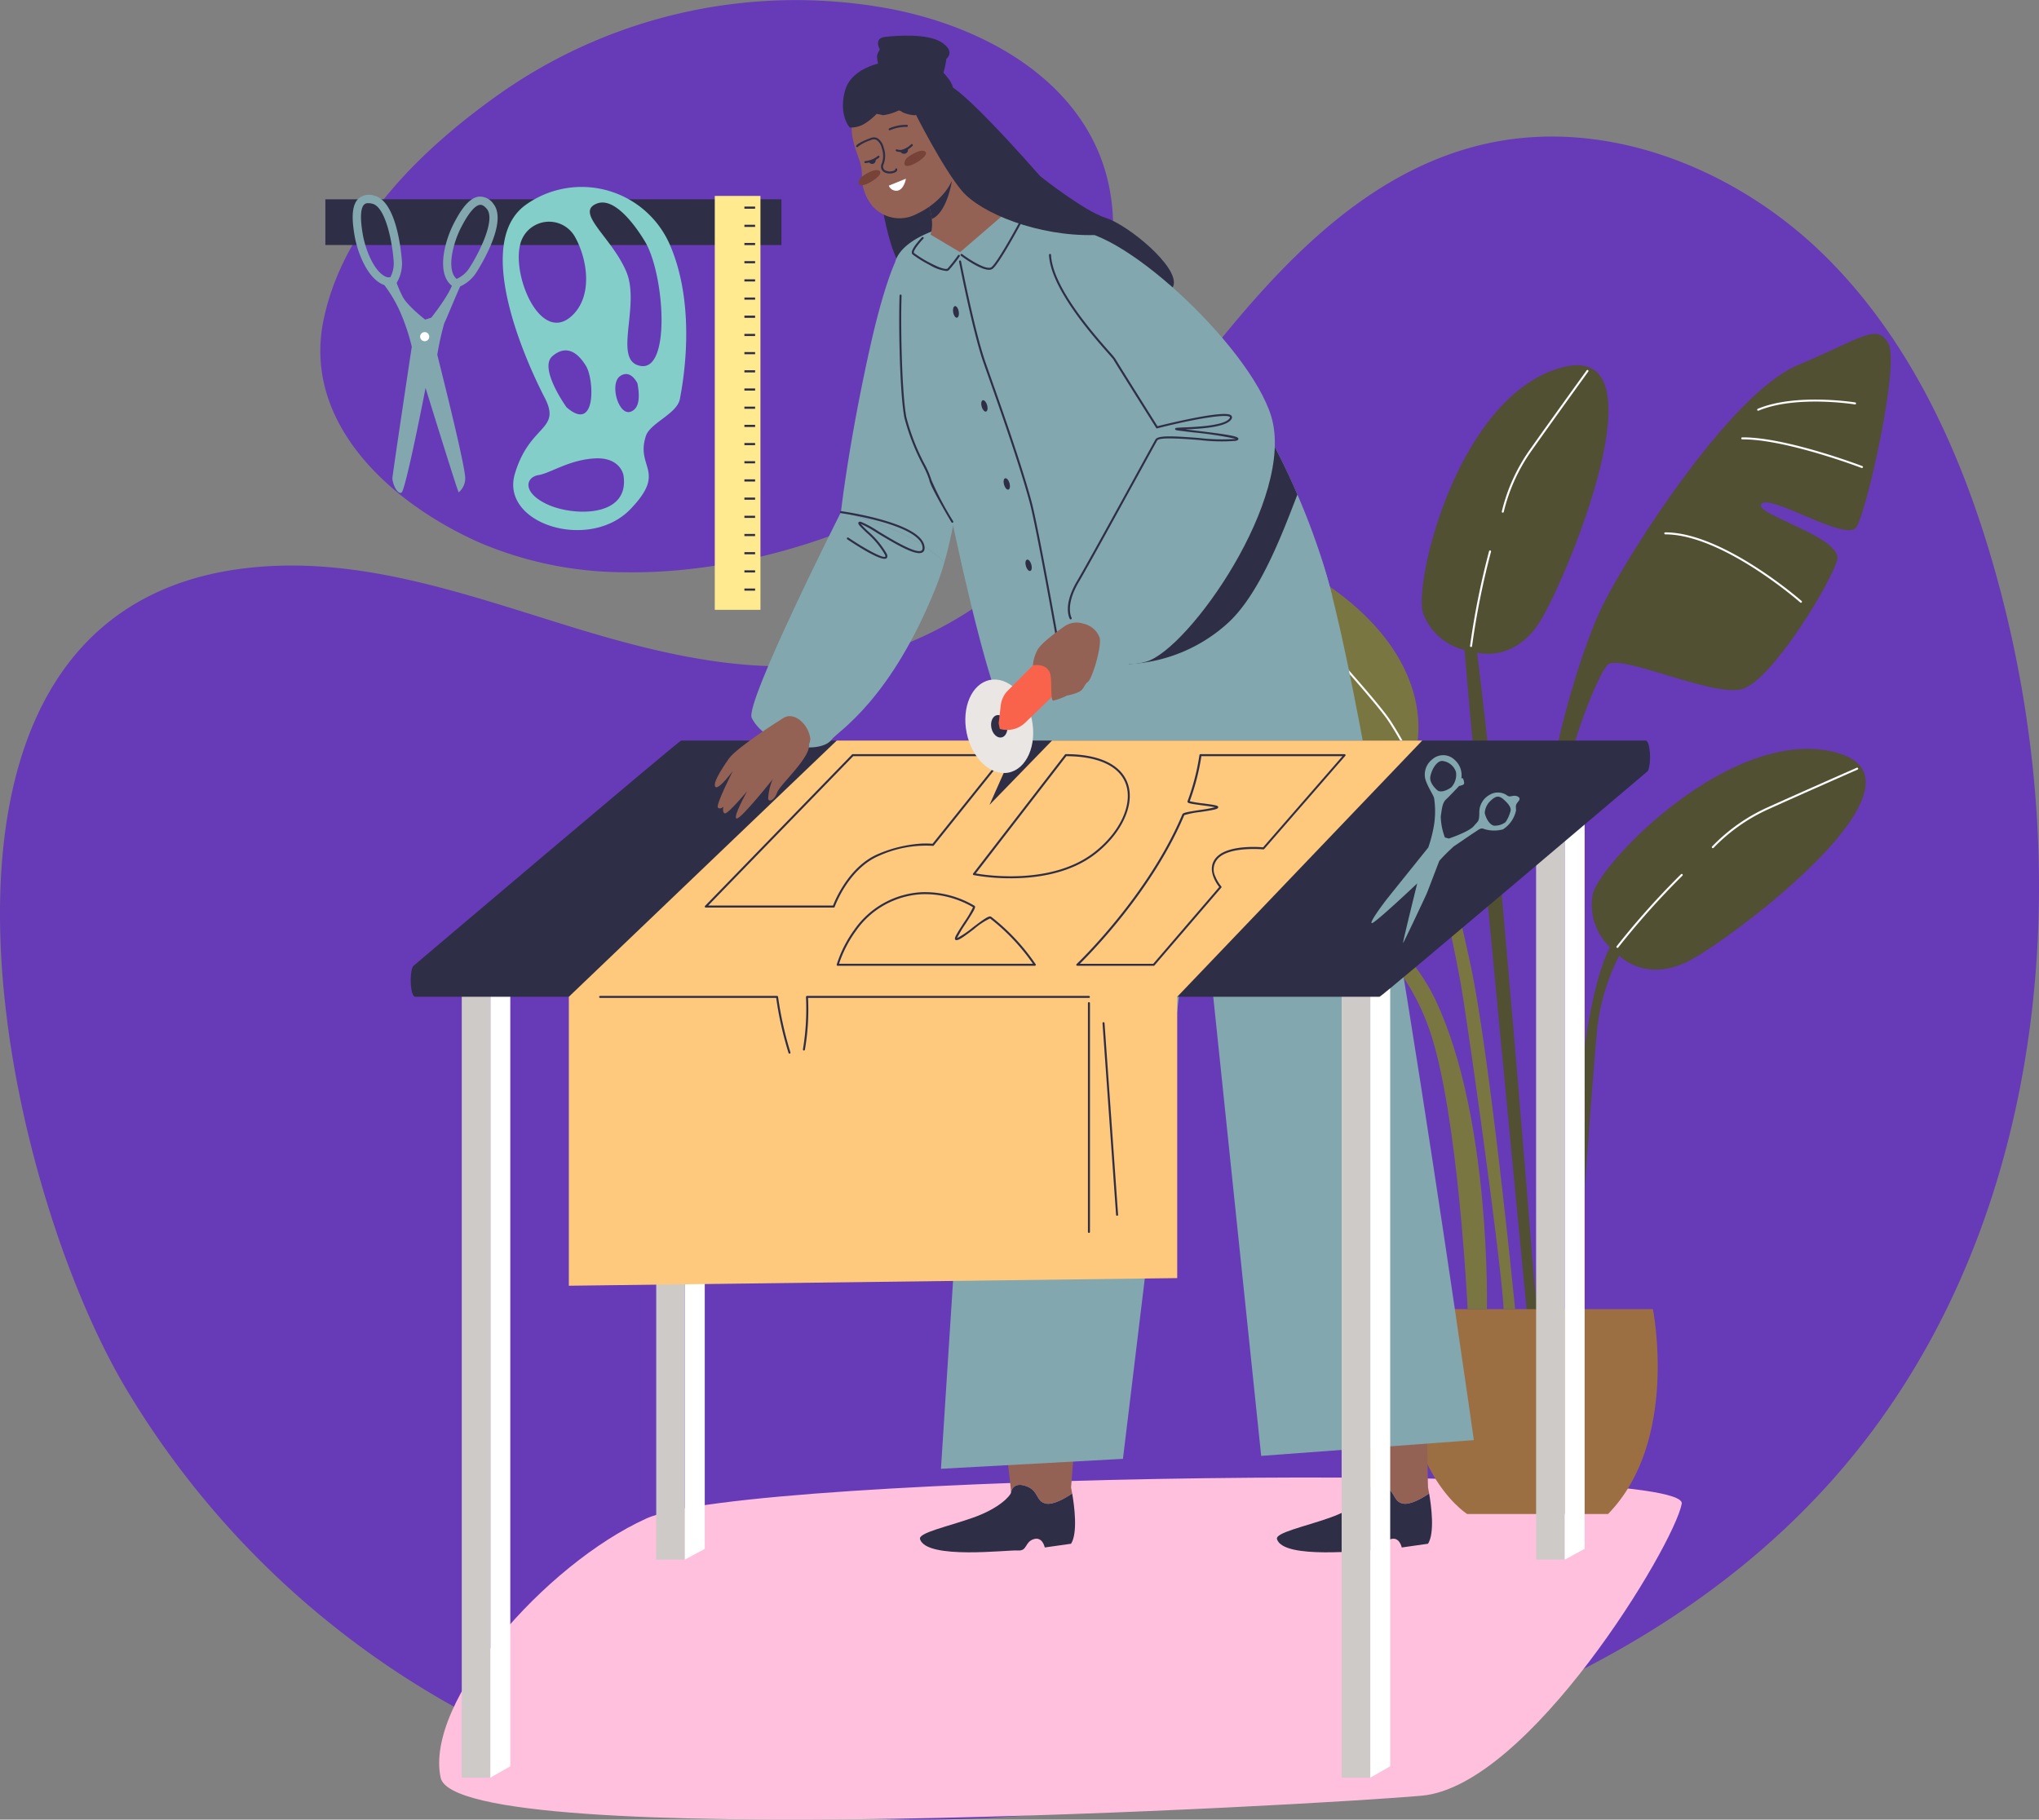 <svg xmlns="http://www.w3.org/2000/svg" xmlns:xlink="http://www.w3.org/1999/xlink" width="273.913" height="244.502" viewBox="0 0 273.913 244.502">
  <rect x="0" y="0" width="273.913" height="244.502" fill="#808080" stroke="none"/>
  <defs>
    <clipPath id="clip-path">
      <rect id="Rectángulo_362354" data-name="Rectángulo 362354" width="210.292" height="239.711" fill="none"/>
    </clipPath>
  </defs>
  <g id="Grupo_1055531" data-name="Grupo 1055531" transform="translate(6359 10397.383)">
    <g id="BACKGROUND" transform="translate(-6359 -10397.383)">
      <g id="Grupo_32241" data-name="Grupo 32241">
        <path id="Trazado_61861" data-name="Trazado 61861" d="M106.628,111.957c13.538-.468,26.628,4.276,39.578,8.25s26.81,7.24,39.917,3.822c17.623-4.595,29.918-20.045,40.959-34.529s23.53-29.846,41.236-34.109c16.534-3.981,34.372,3.155,46.407,15.172s18.979,28.26,23.313,44.705C348.772,156,343.59,202.963,315.7,234.53c-22.315,25.256-56,37.662-89.274,43.024-24,3.868-48.956,4.514-72.3-2.291a118.116,118.116,0,0,1-68.238-53.352C68.458,191.973,52.291,113.834,106.628,111.957Z" transform="translate(-69.318 -35.933)" fill="#673ab7"/>
        <path id="Trazado_61862" data-name="Trazado 61862" d="M189.587,97.263c16.3.3,33.845-5.7,46.035-14.205,6.758-4.717,12.8-10.726,16.405-18.136s4.561-16.333,1.417-23.951c-4.536-10.99-16.471-17.209-28.151-19.431a69.167,69.167,0,0,0-51.848,11.077c-10.468,7.3-21.441,17.689-24.158,30.688-2.928,14.006,9.133,24.751,21,30A49.974,49.974,0,0,0,189.587,97.263Z" transform="translate(-105.809 -20.373)" fill="#673ab7"/>
      </g>
    </g>
    <g id="Grupo_1055162" data-name="Grupo 1055162" transform="translate(-6315.292 -10392.594)">
      <g id="Grupo_1055162-2" data-name="Grupo 1055162" transform="translate(0 0.001)" clip-path="url(#clip-path)">
        <path id="Trazado_781968" data-name="Trazado 781968" d="M144.832,1488.643c-13.587,6.179-29.762,24.608-27.605,34.8s117.395,3.725,131.808,2.431,33.862-33.591,34.921-39.224-125.536-4.19-139.123,1.989" transform="translate(-101.744 -1289.381)" fill="#ffc0dd"/>
        <rect id="Rectángulo_362348" data-name="Rectángulo 362348" width="61.266" height="6.137" transform="translate(0 21.991)" fill="#2e2e47"/>
        <path id="Trazado_781969" data-name="Trazado 781969" d="M1133.272,377.272a7.914,7.914,0,0,1-5.561-4.881c-1.394-4.042,4.656-29.381,18.663-33.09s.471,28.753-3.041,34.245-8.39,4.069-8.39,4.069,1.1,8.736,1.743,15.5c3.4,35.957,6.421,75.4,6.421,75.4h-1.253s-7.922-81.917-8.583-91.243" transform="translate(-980.226 -294.722)" fill="#515032"/>
        <path id="Trazado_781970" data-name="Trazado 781970" d="M1177.285,542.431h-.017a.135.135,0,0,1-.117-.151,106.271,106.271,0,0,1,2.556-12.732.135.135,0,0,1,.26.072,105.916,105.916,0,0,0-2.548,12.695.135.135,0,0,1-.134.118" transform="translate(-1023.375 -460.285)" fill="#fff"/>
        <path id="Trazado_781971" data-name="Trazado 781971" d="M1209.921,363l-.026,0a.135.135,0,0,1-.107-.158,24.118,24.118,0,0,1,3.8-8.357c2.969-4.2,7.553-10.546,7.6-10.61a.135.135,0,0,1,.219.158c-.046.064-4.629,6.407-7.6,10.607a23.8,23.8,0,0,0-3.757,8.252.135.135,0,0,1-.133.11" transform="translate(-1051.748 -298.901)" fill="#fff"/>
        <path id="Trazado_781972" data-name="Trazado 781972" d="M1111.33,1309.857h32.754s3.57,17.7-6.023,27.533h-18.929s-10.586-6.6-7.8-27.533" transform="translate(-965.748 -1138.747)" fill="#9c6f43"/>
        <path id="Trazado_781973" data-name="Trazado 781973" d="M946.233,636.094s-3.4-34.362-6.038-46.5c-4.135-19.018-7.376-28.269-7.376-28.269s3.1-9.32-7.408-19.045-22.4-9.455-20.673-1.751,10.336,17.7,17.228,20.28,9.3,1.723,9.3,1.723a221.691,221.691,0,0,1,7.548,29.2c.841,4.321,5.693,38.964,5.866,44.363Z" transform="translate(-786.404 -464.983)" fill="#7a7642"/>
        <path id="Trazado_781974" data-name="Trazado 781974" d="M1243.848,437.761s1.657-41.874.8-54.967,4.824-32.69,8.441-39.861,17.055-28.188,26.014-31.978,10.681-5.685,12.232-2.929-2.929,22.649-4.307,24.676-11.543-4.52-12.748-3.141,11.026,4.479,10.164,7.58-8.786,16.177-12.748,17.305-16.539-4.871-18.089-3.249-6.374,14.025-6.374,20.572-1.378,65.992-1.378,65.992Z" transform="translate(-1081.361 -266.651)" fill="#515032"/>
        <path id="Trazado_781975" data-name="Trazado 781975" d="M1395.252,520.367a.134.134,0,0,1-.089-.034c-.1-.092-10.465-9.155-18.135-9.155a.135.135,0,1,1,0-.27c7.771,0,18.209,9.13,18.313,9.222a.135.135,0,0,1-.089.236" transform="translate(-1197.026 -444.167)" fill="#fff"/>
        <path id="Trazado_781976" data-name="Trazado 781976" d="M1472.238,417.317a.134.134,0,0,1-.048-.009c-.1-.039-10.092-3.841-15.913-3.841h-.118a.135.135,0,0,1,0-.27h.119c5.871,0,15.909,3.82,16.011,3.859a.135.135,0,0,1-.048.261" transform="translate(-1265.819 -359.22)" fill="#fff"/>
        <path id="Trazado_781977" data-name="Trazado 781977" d="M1472.556,375.835a.135.135,0,0,1-.052-.26c5.1-2.131,13.014-.867,13.093-.854a.135.135,0,0,1-.044.266c-.078-.013-7.912-1.265-12.945.837a.136.136,0,0,1-.052.01" transform="translate(-1280.075 -325.436)" fill="#fff"/>
        <path id="Trazado_781978" data-name="Trazado 781978" d="M940.75,558.875a.133.133,0,0,1-.074-.022,40.034,40.034,0,0,1-7.926-7.389.135.135,0,1,1,.225-.15,40.223,40.223,0,0,0,7.849,7.313.135.135,0,0,1-.074.248" transform="translate(-810.883 -479.242)" fill="#fff"/>
        <path id="Trazado_781979" data-name="Trazado 781979" d="M1041.778,644.772a.135.135,0,0,1-.122-.077,44.588,44.588,0,0,0-2.9-5.112c-1.582-2.339-8.042-9.484-8.107-9.556a.135.135,0,0,1,.2-.181c.065.072,6.537,7.232,8.13,9.586a44.916,44.916,0,0,1,2.918,5.148.135.135,0,0,1-.122.193" transform="translate(-895.984 -547.528)" fill="#fff"/>
        <path id="Trazado_781980" data-name="Trazado 781980" d="M1278.881,808.907s-.172-37.211,5.492-48.637a7.914,7.914,0,0,1-2.324-7.025c.845-4.191,18.892-22.978,32.849-19.084s-14.153,25.033-19.963,27.99-9.295-.739-9.295-.739a28.24,28.24,0,0,0-3.063,10.873c-.634,6.766-2.324,30.637-2.429,32.96a32.728,32.728,0,0,0,0,3.661Z" transform="translate(-1111.817 -637.797)" fill="#515032"/>
        <path id="Trazado_781981" data-name="Trazado 781981" d="M1327.814,872.2a.135.135,0,0,1-.107-.218,106.226,106.226,0,0,1,8.651-9.685.135.135,0,1,1,.188.194,105.966,105.966,0,0,0-8.625,9.657.135.135,0,0,1-.107.052" transform="translate(-1154.241 -749.621)" fill="#fff"/>
        <path id="Trazado_781982" data-name="Trazado 781982" d="M1425.922,763.743a.135.135,0,0,1-.1-.224,24.12,24.12,0,0,1,7.51-5.281c4.688-2.12,11.854-5.269,11.926-5.3a.135.135,0,0,1,.109.247c-.072.032-7.236,3.181-11.923,5.3a23.833,23.833,0,0,0-7.418,5.213.135.135,0,0,1-.1.046" transform="translate(-1239.532 -654.568)" fill="#fff"/>
        <path id="Trazado_781983" data-name="Trazado 781983" d="M852.607,876.188s.566-25.566-6.836-41.392S812.437,809.41,804.2,811.25s3.149,9.157,4.492,9.7,6.549-4.664,6.91-3.589-3.523,2.511-1.878,5.025,6.846,5.793,9.014,4.333,5.259-5.231,7.6-4.513,10.738,5.387,14.576,16.519,5.106,37.467,5.106,37.467Z" transform="translate(-696.568 -705.078)" fill="#7a7642"/>
        <path id="Trazado_781984" data-name="Trazado 781984" d="M922.768,860.6a.135.135,0,0,1-.126-.184c.831-2.118,6.162-6,6.389-6.165a.135.135,0,0,1,.159.219c-.055.04-5.493,4-6.3,6.045a.135.135,0,0,1-.126.086" transform="translate(-802.107 -742.638)" fill="#fff"/>
        <path id="Trazado_781985" data-name="Trazado 781985" d="M688.236,139.465s5.914,4.7,8.838,5.611,9.825,6.54,9.058,9.08-11.79-.719-16.151-3.81-8.819-9.657-8.795-9.849,2.718-3.19,7.05-1.032" transform="translate(-592.2 -120.57)" fill="#2e2e47"/>
        <path id="Trazado_781986" data-name="Trazado 781986" d="M568.8,138.763s1.3,12.461,4.673,12.941,9.792-1.869,8.163-6.47-12.012-10.928-12.836-6.47" transform="translate(-494.498 -119.316)" fill="#2e2e47"/>
        <path id="Trazado_781987" data-name="Trazado 781987" d="M537.434,234.035s-1.5,3.136-3.338,11.4c-2.9,13.036-3.885,22.047-3.885,22.047s8.975,1.881,13.893,6.755a57.128,57.128,0,0,0,2.11-13.177c.294-9.942-4.653-19.543-8.779-27.025" transform="translate(-460.948 -203.462)" fill="#82a7af"/>
        <path id="Trazado_781988" data-name="Trazado 781988" d="M705.092,1498.665s0,0,0,.006v-.006" transform="translate(-612.983 -1302.89)" fill="#cc8b70"/>
        <path id="Trazado_781989" data-name="Trazado 781989" d="M699.235,1418.613c-1.412-.3-.907-1.765-2.723-2.37-1.753-.584-1.954.806-1.966.9.045-.245-.775-7.636-1.585-11.96,3.591.218,7.264-.388,10.4-.275-.287,6.275-.75,11.535-.75,11.535s.067.311.153.812c-.87.586-2.526,1.572-3.531,1.356" transform="translate(-602.438 -1221.371)" fill="#946255"/>
        <path id="Trazado_781990" data-name="Trazado 781990" d="M611.446,1497.964c-.273-.859,3.643-1.667,7.077-2.877,3.635-1.282,5.041-2.955,5.144-3.37,0,0,0,0,0-.006.012-.1.213-1.486,1.966-.9,1.815.6,1.311,2.067,2.723,2.37,1.005.215,2.661-.771,3.531-1.356.282,1.633.773,5.285-.153,6.751l-3.53.5s-.3-1.513-1.512-1.109-.807,1.613-2.118,1.513-12.242,1.269-13.129-1.518" transform="translate(-531.559 -1295.937)" fill="#2e2e47"/>
        <path id="Trazado_781991" data-name="Trazado 781991" d="M1072.177,1498.665a.037.037,0,0,1,0,.006v-.006" transform="translate(-932.115 -1302.89)" fill="#cc8b70"/>
        <path id="Trazado_781992" data-name="Trazado 781992" d="M1059.445,1406.383c-1.412-.3-.908-1.765-2.723-2.37-1.753-.584-1.954.806-1.966.9.045-.245-1.808-8.5-2.618-12.823,3.591.218,7.618-1.371,10.756-1.258-.287,6.275-.071,13.381-.071,13.381s.067.311.153.812c-.87.586-2.526,1.572-3.531,1.356" transform="translate(-914.694 -1209.14)" fill="#946255"/>
        <path id="Trazado_781993" data-name="Trazado 781993" d="M978.53,1497.964c-.273-.859,3.644-1.667,7.077-2.877,3.635-1.282,5.041-2.955,5.144-3.37,0,0,0,0,0-.006.012-.1.213-1.486,1.966-.9,1.815.6,1.311,2.067,2.723,2.37,1.005.215,2.661-.771,3.531-1.356.282,1.633.773,5.285-.153,6.751l-3.529.5s-.3-1.513-1.513-1.109-.807,1.613-2.118,1.513-12.242,1.269-13.129-1.518" transform="translate(-850.69 -1295.937)" fill="#2e2e47"/>
        <path id="Trazado_781994" data-name="Trazado 781994" d="M682.777,516.456c5.281,3.352,21.855,120.982,21.855,120.982l-28.568,2.118L667.489,557.4l-9.994,82.554-24.449,1.336,7.206-111.909s38.312-15.6,42.525-12.929" transform="translate(-550.349 -448.722)" fill="#82a7af"/>
        <path id="Trazado_781995" data-name="Trazado 781995" d="M597.833,185.079a31.837,31.837,0,0,1,16.484,6.645c20.979,17.294,26.957,44.5,26.957,44.5l-44.8,14.036c-2.573-6.425-6.294-24.327-6.294-24.327a64.04,64.04,0,0,1-7.75-19.267c-.817-3.717-.064-11.46.006-14.57.06-2.643,3.617-5.907,15.4-7.012" transform="translate(-506.016 -160.902)" fill="#82a7af"/>
        <path id="Trazado_781996" data-name="Trazado 781996" d="M618.576,143.555c.671-1.965-.476-4.63-.479-4.649-.7-3.681,3.393-4.53,3.393-4.53a18.143,18.143,0,0,0,2.972,4.336,12.615,12.615,0,0,0,3.679,2.385l-5.593,4.82Z" transform="translate(-537.283 -116.822)" fill="#946255"/>
        <path id="Trazado_781997" data-name="Trazado 781997" d="M621.578,149.485s-1.825,1.14-3.409,2.109c.013.145.031.292.06.447a10.094,10.094,0,0,1,.652,2.559c2.083-.912,2.7-5.115,2.7-5.115" transform="translate(-537.416 -129.957)" fill="#2e2e47"/>
        <path id="Trazado_781998" data-name="Trazado 781998" d="M555.269,57.1a2.005,2.005,0,0,0,1.162-1.118,2.45,2.45,0,0,0-1.061-2.523,2.363,2.363,0,0,0-1.511.061c-.162.025-.9-2.865-2.462-4.109A5.644,5.644,0,0,0,545,48.69a6.817,6.817,0,0,0-3.608,4.84c-.373,1.494.562,3.82.951,4.951a6.392,6.392,0,0,1,.33,2.244,6.276,6.276,0,0,0,1.456,3.952,4.86,4.86,0,0,0,5.906,1.011c2.536-1.153,6.1-4.167,5.23-8.591" transform="translate(-470.597 -41.733)" fill="#946255"/>
        <path id="Trazado_781999" data-name="Trazado 781999" d="M550.246,109.469a1.368,1.368,0,0,1-.871-.268.891.891,0,0,1-.194-1.077,2.96,2.96,0,0,0,0-2.052l-.006-.02a1.786,1.786,0,0,0-.689-1.085.883.883,0,0,0-.783.023,5.429,5.429,0,0,0-1.72.882.135.135,0,0,1-.237-.129c.209-.384,1.583-.9,1.856-1a1.133,1.133,0,0,1,1.008-.013,2,2,0,0,1,.827,1.259,3.229,3.229,0,0,1,0,2.228.652.652,0,0,0,.113.779,1.413,1.413,0,0,0,1.333.068c.071-.04.113-.086.108-.116a.135.135,0,1,1,.266-.044c.015.088,0,.256-.241.395a1.643,1.643,0,0,1-.769.172" transform="translate(-474.436 -90.95)" fill="#2e2e47"/>
        <path id="Trazado_782000" data-name="Trazado 782000" d="M579.383,92.466a.135.135,0,0,1-.055-.258,5.637,5.637,0,0,1,2.375-.472.135.135,0,0,1-.015.27,5.462,5.462,0,0,0-2.25.449.134.134,0,0,1-.055.012" transform="translate(-503.579 -79.749)" fill="#2e2e47"/>
        <path id="Trazado_782001" data-name="Trazado 782001" d="M579.4,148.051a1.083,1.083,0,0,0,1.211.664c.857-.2,1.093-1.6,1.093-1.6Z" transform="translate(-503.711 -127.894)" fill="#fff"/>
        <path id="Trazado_782002" data-name="Trazado 782002" d="M587.113,112.575a1.344,1.344,0,0,1-.5-.094.135.135,0,0,1,.1-.251c.887.351,1.871-.662,1.881-.672a.135.135,0,0,1,.2.187,2.722,2.722,0,0,1-1.677.831" transform="translate(-509.908 -96.948)" fill="#2e2e47"/>
        <path id="Trazado_782003" data-name="Trazado 782003" d="M665.8,287.614a.135.135,0,0,1-.133-.113c-.786-4.675-3.641-20.562-4.52-23.8-1.362-5.022-3.842-12.054-5.482-16.707-.266-.753-.506-1.434-.712-2.024-1.437-4.113-3.258-13.466-3.276-13.56a.135.135,0,1,1,.265-.051c.018.094,1.835,9.428,3.266,13.522.206.589.446,1.271.711,2.023,1.642,4.657,4.124,11.694,5.488,16.726.882,3.251,3.739,19.153,4.526,23.831a.135.135,0,0,1-.111.156l-.023,0" transform="translate(-566.545 -201.037)" fill="#2e2e47"/>
        <path id="Trazado_782004" data-name="Trazado 782004" d="M554.4,124.5a.135.135,0,0,1,0-.27,3.206,3.206,0,0,0,1.685-.689.135.135,0,0,1,.167.213,3.416,3.416,0,0,1-1.844.746h0" transform="translate(-481.856 -107.376)" fill="#2e2e47"/>
        <path id="Trazado_782005" data-name="Trazado 782005" d="M595.875,119.239s1.586-1.188,2.315-.817-1.037,1.687-2.077,1.942-.648-.848-.239-1.125" transform="translate(-517.664 -102.889)" fill="#774237"/>
        <path id="Trazado_782006" data-name="Trazado 782006" d="M548.9,139.145s1.586-1.188,2.315-.817-1.037,1.687-2.077,1.942-.648-.848-.239-1.125" transform="translate(-476.826 -120.195)" fill="#774237"/>
        <path id="Trazado_782007" data-name="Trazado 782007" d="M592.074,115.082s.2.609-.3.809a.571.571,0,0,1-.725-.339Z" transform="translate(-513.842 -100.049)" fill="#2e2e47"/>
        <path id="Trazado_782008" data-name="Trazado 782008" d="M559.4,126.477s.092.522-.3.682-.688-.279-.688-.279Z" transform="translate(-485.463 -109.955)" fill="#2e2e47"/>
        <path id="Trazado_782009" data-name="Trazado 782009" d="M720.724,539.6c.12.42.054.807-.148.864s-.463-.235-.583-.655-.054-.807.148-.864.463.235.583.655" transform="translate(-625.886 -468.537)" fill="#2e2e47"/>
        <path id="Trazado_782010" data-name="Trazado 782010" d="M698.273,455.892c.12.42.054.807-.148.864s-.463-.235-.583-.655-.054-.807.148-.865.463.235.583.655" transform="translate(-606.368 -395.762)" fill="#2e2e47"/>
        <path id="Trazado_782011" data-name="Trazado 782011" d="M675.266,375.634c.12.42.054.807-.148.864s-.463-.235-.583-.655-.054-.807.148-.865.463.235.583.655" transform="translate(-586.367 -325.988)" fill="#2e2e47"/>
        <path id="Trazado_782012" data-name="Trazado 782012" d="M646.189,278.891c.076.43-.029.808-.236.845s-.436-.282-.513-.712.03-.808.236-.845.436.282.513.712" transform="translate(-561.103 -241.837)" fill="#2e2e47"/>
        <rect id="Rectángulo_362349" data-name="Rectángulo 362349" width="3.846" height="106.455" transform="translate(44.447 98.316)" fill="#cecac8"/>
        <path id="Trazado_782013" data-name="Trazado 782013" d="M372.357,857.627l-2.674,1.446V752.618h2.674Z" transform="translate(-321.39 -654.301)" fill="#fff"/>
        <rect id="Rectángulo_362350" data-name="Rectángulo 362350" width="3.846" height="108.754" transform="translate(18.323 125.312)" fill="#cecac8"/>
        <path id="Trazado_782014" data-name="Trazado 782014" d="M172.375,1066.5l-2.674,1.525V959.269h2.674Z" transform="translate(-147.532 -833.958)" fill="#fff"/>
        <rect id="Rectángulo_362351" data-name="Rectángulo 362351" width="3.846" height="106.455" transform="translate(162.646 98.316)" fill="#cecac8"/>
        <path id="Trazado_782015" data-name="Trazado 782015" d="M1277.178,857.627l-2.674,1.446V752.618h2.674Z" transform="translate(-1108.011 -654.301)" fill="#fff"/>
        <rect id="Rectángulo_362352" data-name="Rectángulo 362352" width="3.846" height="108.754" transform="translate(136.522 125.312)" fill="#cecac8"/>
        <path id="Trazado_782016" data-name="Trazado 782016" d="M1077.2,1066.5l-2.674,1.525V959.269h2.674Z" transform="translate(-934.153 -833.958)" fill="#fff"/>
        <path id="Trazado_782017" data-name="Trazado 782017" d="M217.925,759.5H88.373c-.613,0-.831-2.972-.3-4.092,0,0,35.761-30.336,36.039-30.336H253.665c.613,0,.831,2.972.3,4.092,0,0-35.761,30.336-36.039,30.336" transform="translate(-76.307 -630.356)" fill="#2e2e47"/>
        <path id="Trazado_782018" data-name="Trazado 782018" d="M365.01,725.073,332.1,759.5v37.8l-81.727,1.026V759.5l35.991-34.429h24.364l-3.847,8.649,8.4-8.649Z" transform="translate(-217.664 -630.355)" fill="#ffc97d"/>
        <path id="Trazado_782019" data-name="Trazado 782019" d="M407.52,759.654H390.337a.135.135,0,0,1-.1-.229l19.748-20.346a.135.135,0,0,1,.1-.041h20.432a.135.135,0,0,1,.105.22l-9.66,12.054a.136.136,0,0,1-.123.049,15.264,15.264,0,0,0-7.281,1.358c-4.084,1.75-5.892,6.794-5.91,6.845a.135.135,0,0,1-.128.09m-16.864-.27h16.77c.268-.7,2.137-5.248,6.025-6.914a17.527,17.527,0,0,1,5.288-1.368,11.194,11.194,0,0,1,2.059-.019l9.438-11.776H410.142Z" transform="translate(-339.229 -642.496)" fill="#2e2e47"/>
        <path id="Trazado_782020" data-name="Trazado 782020" d="M670.985,755.717a27.41,27.41,0,0,1-4.958-.426.135.135,0,0,1-.079-.215l12.339-15.986a.135.135,0,0,1,.107-.053c4.508,0,7.472,1.42,8.344,4,.961,2.84-.868,6.736-4.448,9.474-3.414,2.61-7.907,3.208-11.3,3.208m-4.688-.651c1.472.259,10.171,1.554,15.829-2.772,3.49-2.668,5.281-6.44,4.356-9.172-.828-2.447-3.676-3.8-8.022-3.814Z" transform="translate(-578.929 -642.495)" fill="#2e2e47"/>
        <path id="Trazado_782021" data-name="Trazado 782021" d="M782.612,767.476H772.353a.135.135,0,0,1-.093-.233c.1-.09,9.587-9.141,14.212-20.128.086-.2.582-.306,2.366-.574a20.342,20.342,0,0,0,2.02-.363c-.345-.083-1.084-.18-1.655-.254-1.508-.2-1.93-.272-2.024-.427a.163.163,0,0,1-.015-.141,30.787,30.787,0,0,0,1.6-6.2.135.135,0,0,1,.134-.116h19.363a.135.135,0,0,1,.1.224l-10.9,12.524a.135.135,0,0,1-.115.046c-.044,0-4.444-.423-6.046,1.179a2.136,2.136,0,0,0-.4,2.462,4.926,4.926,0,0,0,.795,1.328.135.135,0,0,1,0,.177l-8.976,10.451a.135.135,0,0,1-.1.047m-9.926-.27h9.864l8.862-10.318c-.363-.457-1.848-2.525-.3-4.069,1.6-1.6,5.594-1.316,6.194-1.263l10.66-12.248h-18.95a31.119,31.119,0,0,1-1.563,6.055,15.124,15.124,0,0,0,1.789.292c1.5.2,1.923.271,2.015.426a.162.162,0,0,1,.012.142c-.082.21-.582.313-2.387.584a11.725,11.725,0,0,0-2.163.427c-4.236,10.051-12.516,18.481-14.03,19.972m18.351-20.967h0Z" transform="translate(-671.341 -642.495)" fill="#2e2e47"/>
        <path id="Trazado_782022" data-name="Trazado 782022" d="M843.3,388.039c-3.165,5.546-17.068,33.749-17.068,33.749a21.244,21.244,0,0,0,13.379-5.575c4.392-4.055,7.506-12.671,9.274-17.2a95.834,95.834,0,0,0-5.586-10.977" transform="translate(-718.303 -337.349)" fill="#2e2e47"/>
        <path id="Trazado_782023" data-name="Trazado 782023" d="M667.012,667.668c.7,3.434-.685,6.62-3.1,7.116s-4.951-1.885-5.655-5.319.685-6.62,3.1-7.116,4.951,1.885,5.655,5.319" transform="translate(-572.104 -575.768)" fill="#eae6e4"/>
        <path id="Trazado_782024" data-name="Trazado 782024" d="M686.733,700.083c.17.828-.165,1.6-.748,1.715s-1.194-.454-1.363-1.282.165-1.6.748-1.715,1.193.454,1.363,1.282" transform="translate(-595.149 -607.5)" fill="#2e2e47"/>
        <path id="Trazado_782025" data-name="Trazado 782025" d="M692.383,628.386l.279-2.4a3.493,3.493,0,0,1,.777-1.822l6.588-6.627c1.173-1.419,2.837-1.428,3.207.375l.123.6a4.069,4.069,0,0,1-1.159,3.744l-6.246,6.034a3.491,3.491,0,0,1-3.416.837Z" transform="translate(-601.935 -535.979)" fill="#fa634b"/>
        <path id="Trazado_782026" data-name="Trazado 782026" d="M552.444,890.837h-26.48a.135.135,0,0,1-.13-.171,16.074,16.074,0,0,1,2.37-4.685,11.771,11.771,0,0,1,9.038-5.032,13.05,13.05,0,0,1,7.087,1.816.177.177,0,0,1,.085.114c.056.228-.314.831-1.236,2.257a16.679,16.679,0,0,0-1.185,1.987,12.386,12.386,0,0,0,2.126-1.441c1.545-1.174,2.2-1.632,2.469-1.428a27.991,27.991,0,0,1,5.97,6.375.135.135,0,0,1-.114.208m-26.3-.27h26.046a27.89,27.89,0,0,0-5.759-6.092,9.494,9.494,0,0,0-2.15,1.422c-1.548,1.176-2.207,1.637-2.49,1.456a.179.179,0,0,1-.077-.115c-.05-.23.319-.831,1.236-2.249a14.97,14.97,0,0,0,1.194-2.017,12.762,12.762,0,0,0-6.889-1.753,11.509,11.509,0,0,0-8.834,4.922,16.09,16.09,0,0,0-2.275,4.425" transform="translate(-457.139 -765.856)" fill="#2e2e47"/>
        <path id="Trazado_782027" data-name="Trazado 782027" d="M1094.748,745.545c-.5.1-.525.125-.933-.161a2.143,2.143,0,0,0-2.182.01,2.657,2.657,0,0,0-1.4,2.285c-.005,1.338-.095,1.162-.747,1.931s-3.349,1.669-3.349,1.669l-.529-.148a8.664,8.664,0,0,1-.556-2.809c.14-.853.172-1.8.7-2.291s1.779-1.829,1.779-1.829a1.414,1.414,0,0,0,.585-.193c.211-.156-.063-.788-.1-.825s-.195,0-.195,0a2.723,2.723,0,0,0-.871-2.451,2.206,2.206,0,0,0-3.045-.091,2.587,2.587,0,0,0-.938,2.593c.275,1.048,1.14,2.235,1.195,2.638a11.753,11.753,0,0,1-.017,3.6,18.259,18.259,0,0,1-.769,3.011s-5.463,6.792-5.751,7.174-2.228,2.948-1.823,2.987,6.089-5.338,6.089-5.338-1.983,8-1.9,7.994,2.924-6.071,3.129-6.526,1.715-4.474,1.751-4.515a24.224,24.224,0,0,1,1.966-1.957c.363-.218,2.277-1.561,2.765-1.865s.816-.65,1.231-.455a4.483,4.483,0,0,0,2.589.056,4,4,0,0,0,1.746-2.542c-.031-.686-.086-.735.336-1.243s-.246-.8-.747-.706m-8.284-1.159c-.434.326-1.3.759-1.829.442,0,0-1.163-.926-.99-1.872s.828-2.079,1.567-2.113a2.169,2.169,0,0,1,1.874,1.478,2.482,2.482,0,0,1-.621,2.066m7.926,3.286a4.756,4.756,0,0,1-.638,1.392,2.377,2.377,0,0,1-1.567.477c-.262-.035-.91-.437-1.231-1.682a2.415,2.415,0,0,1,.759-1.639c.771-.738,1.175-.725,1.78-.192s1.1,1.112.9,1.644" transform="translate(-935.215 -643.394)" fill="#82a7af"/>
        <path id="Trazado_782028" data-name="Trazado 782028" d="M438.105,517.741c2.036,4,9.224,4.988,10.739,2.895.756-1.045,7.956-5.222,14.091-20.685.368-.929.721-1.982,1.048-3.118-4.917-4.874-13.893-6.755-13.893-6.755s-12.981,25.708-11.985,27.663" transform="translate(-380.827 -426.058)" fill="#82a7af"/>
        <path id="Trazado_782029" data-name="Trazado 782029" d="M491.243,995.056a.135.135,0,0,1-.132-.167,32.847,32.847,0,0,0,.407-7.032.135.135,0,0,1,.135-.141h37.871a.135.135,0,0,1,0,.27H491.794a32.045,32.045,0,0,1-.42,6.966.135.135,0,0,1-.131.1" transform="translate(-426.953 -858.688)" fill="#2e2e47"/>
        <path id="Trazado_782030" data-name="Trazado 782030" d="M307.136,995.474a.135.135,0,0,1-.126-.087,46.291,46.291,0,0,1-1.658-7.4H281.7a.135.135,0,1,1,0-.27h23.766a.135.135,0,0,1,.134.116,47.63,47.63,0,0,0,1.66,7.458.135.135,0,0,1-.126.184" transform="translate(-244.786 -858.688)" fill="#2e2e47"/>
        <path id="Trazado_782031" data-name="Trazado 782031" d="M409.649,700.252s-6.194,3.877-7.3,5.455-2.238,3.426-1.781,3.8,2.325-2.159,2.325-2.159-2.355,4.63-2.009,4.931.74-.121.74-.121-.2.8.2.9,3-2.994,3-2.994-2.064,3.667-1.4,3.675,5.247-5.8,5.247-5.8,4.887-3.144,4.609-5.032-2.19-3.586-3.626-2.661" transform="translate(-348.15 -608.551)" fill="#946255"/>
        <path id="Trazado_782032" data-name="Trazado 782032" d="M460.52,724.09c1.7,1.342-3.526,5.836-3.943,7.016s-1.225,1.32-1.208.781a7.874,7.874,0,0,1,1.146-3.611c.947-1.554,3.135-4.872,4.005-4.186" transform="translate(-395.882 -629.42)" fill="#946255"/>
        <path id="Trazado_782033" data-name="Trazado 782033" d="M746.45,212.012l9.763,15.615s-13.283,22.406-12.061,24.922,4.481,7.46,10.161,5.807S774.4,236.332,771.087,225.4c-2.876-9.49-20.921-26.24-27.319-24.892-7.266,1.531.842,8.687,2.682,11.506" transform="translate(-644.023 -174.247)" fill="#82a7af"/>
        <path id="Trazado_782034" data-name="Trazado 782034" d="M734.428,603.858a2.892,2.892,0,0,0-2.587.38c-1.289.909-3.235,2.378-3.624,3.216a5.071,5.071,0,0,0-.573,2.007s1.693-.358,2.253.949c.373.87.031,3.749.467,3.788a8.024,8.024,0,0,0,1.835-.677,7.088,7.088,0,0,0,1.493-.436c.84-.342.778-1.01,1.338-1.407s1.835-4.6,1.586-5.9a2.97,2.97,0,0,0-2.188-1.917" transform="translate(-632.589 -524.845)" fill="#946255"/>
        <path id="Trazado_782035" data-name="Trazado 782035" d="M747.088,273.626a.134.134,0,0,1-.115-.065c-.042-.07-1-1.75.958-5.075,1.278-2.167,5.262-9.428,7.9-14.233,1.429-2.6,2.461-4.487,2.651-4.81.334-.568,2.438-.451,5.864-.191a25.581,25.581,0,0,0,4.811.127l.089-.021a49.8,49.8,0,0,0-5.719-.863c-.99-.117-1.773-.21-2.129-.271-.143-.025-.291-.05-.281-.191s.03-.156,1.073-.2c1.684-.064,5.627-.215,6.257-1.255.04-.066.05-.113.03-.139-.344-.465-4.539.185-9.759,1.511l-.1.024-.052-.083c-.222-.353-5.454-8.662-5.743-9.186-.041-.074-.333-.4-.7-.823-2.119-2.4-7.748-8.781-7.95-13.225a.135.135,0,0,1,.129-.141.14.14,0,0,1,.141.129c.2,4.349,5.781,10.677,7.883,13.059a9.791,9.791,0,0,1,.736.872c.27.49,5.123,8.2,5.683,9.09.461-.115,2.518-.623,4.615-1.041,4.87-.969,5.205-.516,5.332-.345a.369.369,0,0,1-.016.44c-.673,1.11-4.251,1.3-6.206,1.374l1.087.13c5.167.612,6.045.82,6.059,1.137.009.193-.26.25-.405.28a24.933,24.933,0,0,1-4.887-.122c-2.253-.171-5.338-.4-5.611.059-.188.32-1.273,2.3-2.648,4.8-2.637,4.807-6.622,12.07-7.9,14.241-1.871,3.171-.968,4.783-.959,4.8a.135.135,0,0,1-.116.2" transform="translate(-646.96 -195.189)" fill="#2e2e47"/>
        <path id="Trazado_782036" data-name="Trazado 782036" d="M541.975,33.878a4.462,4.462,0,0,1-1.7-.4c-.423-.323-.584-.216-.584-.216a6.842,6.842,0,0,1-2.031.611c-.4-.108-.872-.18-.872-.18a8.391,8.391,0,0,1-1.517,1.258,3.6,3.6,0,0,1-2.068.575c-.216-.143-1.546-2.013-.611-5.1s5.5-4.026,7.1-3.7,5.014.216,6.057,1.4,1.4,1.869,1.258,2.372-5.033,3.379-5.033,3.379" transform="translate(-462.734 -23.181)" fill="#2e2e47"/>
        <path id="Trazado_782037" data-name="Trazado 782037" d="M604.836,53.029s3.717,7.387,6.269,10.407,10.264,6.137,17.821,5.941c0,0-4.665-4.746-5.24-5.5s-11.875-13.831-14.536-14.729-5.463,2.1-4.314,3.882" transform="translate(-525.595 -42.584)" fill="#2e2e47"/>
        <path id="Trazado_782038" data-name="Trazado 782038" d="M567.656,4.345s-.533-1.384-.244-1.943l.289-.56s-.876-1.479.674-1.666,5.818-.5,7.675.758.579,2.189.579,2.189-.269,2.823-1.383,3.229-7.59-2.008-7.59-2.008" transform="translate(-493.214 -0.001)" fill="#2e2e47"/>
        <path id="Trazado_782039" data-name="Trazado 782039" d="M607.673,211.654a5.485,5.485,0,0,1-2.186-.79,15.353,15.353,0,0,1-2.321-1.433c-.229-.221-.081-.658.467-1.377a11.92,11.92,0,0,1,.79-.922.135.135,0,1,1,.195.187s-.415.433-.771.9c-.649.852-.5,1.011-.494,1.017a15.36,15.36,0,0,0,2.258,1.388c1.864.967,2.212.753,2.263.7a19.78,19.78,0,0,0,1.4-1.781.135.135,0,0,1,.221.155,19.635,19.635,0,0,1-1.427,1.813.474.474,0,0,1-.4.143" transform="translate(-524.282 -180.037)" fill="#2e2e47"/>
        <path id="Trazado_782040" data-name="Trazado 782040" d="M657.008,196.349c-1.22,0-3.477-1.671-3.768-1.89a.135.135,0,1,1,.163-.216c1.21.912,3.348,2.193,3.935,1.75.683-.517,2.829-4.32,3.869-6.259a.135.135,0,1,1,.238.128c-.124.231-3.044,5.665-3.944,6.346a.8.8,0,0,1-.493.141" transform="translate(-567.859 -164.887)" fill="#2e2e47"/>
        <path id="Trazado_782041" data-name="Trazado 782041" d="M535.17,495.454c-1.037,0-4.034-1.962-5.007-2.618a.135.135,0,0,1,.151-.224c2.439,1.644,4.659,2.793,4.947,2.559.019-.016.034-.089-.036-.262a11.559,11.559,0,0,0-2.519-3.01c-.894-.865-1.147-1.123-1.042-1.324.074-.142.27-.1.334-.09a13.406,13.406,0,0,1,2.326,1.27c1.913,1.156,5.114,3.09,5.82,2.586.135-.1.168-.309.1-.632-.256-1.193-2.22-2.331-5.679-3.291a46.788,46.788,0,0,0-5.271-1.1.135.135,0,0,1,.037-.267c.429.06,10.51,1.5,11.177,4.607.094.438.025.744-.206.908-.787.561-3.236-.834-6.117-2.575a16.162,16.162,0,0,0-2.215-1.231,11.907,11.907,0,0,0,.924.949,11.685,11.685,0,0,1,2.582,3.1c.108.269.092.462-.045.573a.41.41,0,0,1-.261.072" transform="translate(-460.049 -425.159)" fill="#2e2e47"/>
        <path id="Trazado_782042" data-name="Trazado 782042" d="M597.257,297.006a.135.135,0,0,1-.116-.066c-.3-.5-2.893-4.883-2.97-5.664a12.318,12.318,0,0,0-.873-2.017,29.393,29.393,0,0,1-2.48-6.373c-.591-3.092-.8-11.951-.65-16.414a.137.137,0,0,1,.14-.131.135.135,0,0,1,.13.14c-.148,4.451.058,13.279.646,16.354a29.212,29.212,0,0,0,2.458,6.306,11.106,11.106,0,0,1,.9,2.108,41.756,41.756,0,0,0,2.933,5.553.135.135,0,0,1-.116.2" transform="translate(-513.032 -231.549)" fill="#2e2e47"/>
        <path id="Trazado_782043" data-name="Trazado 782043" d="M204.92,163.409a12.93,12.93,0,0,0-19.187-5.666q-.114.078-.227.16c-7.258,5.217.21,21.423,2.525,25.891s-1.993,3.521-3.994,10.254,10.022,10.49,15.54,4.734c4.935-5.148.653-5.5,2.06-9.818.57-1.748,4.189-2.979,4.568-4.964,1.3-6.782,1.294-14.546-1.284-20.589m-20.186-.114q.025-.1.051-.2a3.991,3.991,0,0,1,7.343-.855c1.741,3.155,2.359,8.021-.451,10.593-4.138,3.787-7.995-5.19-6.943-9.538m4.35,14.938c1.891-1.613,3.442-.454,4.525,1.351s1.4,9.049-2.634,5.522c0,0-3.783-5.26-1.891-6.873m-.7,19.917c-3.436-1.613-2.875-3.647-1.192-3.927s4.068-2.034,7.544-2.244,3.887,2.244,3.887,2.244c.912,5.751-6.8,5.54-10.239,3.927M199.6,185.7c-1.634.6-2.875-3.752-1.437-4.769s2.349.982,2.349.982c.245,1.4.421,3.3-.912,3.787m1.4-6.136c-3.927-.561-.07-7.995-1.964-12.607s-7.013-8.011-4-9.214,6.662,5.411,6.662,5.411c2.455,4.629,3.226,16.971-.7,16.41" transform="translate(-158.58 -135.174)" fill="#84ceca"/>
        <rect id="Rectángulo_362353" data-name="Rectángulo 362353" width="6.135" height="55.616" transform="translate(52.314 21.535)" fill="#ffea8f"/>
        <path id="Trazado_782044" data-name="Trazado 782044" d="M432.353,227.357h-1.438v-.288h1.438Zm0-2.444h-1.438v-.288h1.438Zm0-2.444h-1.438v-.288h1.438Zm0-2.444h-1.438v-.288h1.438Zm0-2.444h-1.438v-.288h1.438Zm0-2.444h-1.438v-.288h1.438Zm0-2.444h-1.438V212.4h1.438Zm0-2.444h-1.438v-.288h1.438Zm0-2.444h-1.438v-.288h1.438Zm0-2.444h-1.438v-.288h1.438Zm0-2.444h-1.438v-.288h1.438Zm0-2.444h-1.438v-.288h1.438Zm0-2.444h-1.438v-.288h1.438Zm0-2.444h-1.438v-.288h1.438Zm0-2.444h-1.438v-.288h1.438Zm0-2.444h-1.438V190.4h1.438Zm0-2.444h-1.438v-.288h1.438Zm0-2.444h-1.438v-.288h1.438Zm0-2.444h-1.438v-.288h1.438Zm0-2.444h-1.438v-.288h1.438Zm0-2.444h-1.438v-.288h1.438Zm0-2.444h-1.438v-.288h1.438Z" transform="translate(-374.623 -152.782)" fill="#2e2e47"/>
        <path id="Trazado_782045" data-name="Trazado 782045" d="M64.465,247.751c-.208,1.55-2.975,4.983-2.975,4.983l-.815.25s-2.547-1.971-3.079-3.2a14.935,14.935,0,0,1-1-2.488l-2.226.04a18.233,18.233,0,0,1,2.992,4.714,28.315,28.315,0,0,1,1.517,4.575s-2.538,16.851-2.593,17.591.65,2.308,1.212,2.019,3.236-14.063,3.236-14.063,4.353,14.1,4.45,14.027a2.473,2.473,0,0,0,.854-2.232c-.379-3.123-3.739-16.188-3.727-16.273a37.582,37.582,0,0,1,.929-4.2c.291-.589,1.666-3.946,2.048-4.751a3.454,3.454,0,0,1,1.226-1.625Z" transform="translate(-47.271 -214.834)" fill="#82a7af"/>
        <path id="Trazado_782046" data-name="Trazado 782046" d="M33.427,176.034c-2.822.234-4.615-4.04-5.084-6.812-.3-1.79-.516-3.971.544-4.952a2.179,2.179,0,0,1,2.123-.378c3.265.818,3.709,8.891,3.713,8.973a5.042,5.042,0,0,1-.839,2.934l-.146.2-.249.026-.062.006M30.1,164.9a.691.691,0,0,0-.457.184c-.344.318-.658,1.261-.2,3.948.4,2.384,1.829,5.773,3.67,5.889a3.9,3.9,0,0,0,.5-2c-.115-2.293-1-7.478-2.87-7.947a1.974,1.974,0,0,0-.637-.07" transform="translate(-24.426 -142.389)" fill="#82a7af"/>
        <path id="Trazado_782047" data-name="Trazado 782047" d="M122.753,177.808l-.215-.128c-2.468-1.473-1.331-6.015-.034-8.532.831-1.614,1.97-3.487,3.407-3.636a2.194,2.194,0,0,1,1.925.971c2.121,2.613-2.366,9.338-2.412,9.406a5.043,5.043,0,0,1-2.432,1.844Zm3.3-11.189-.025,0c-.466.048-1.283.614-2.53,3.037-1.107,2.15-2,5.716-.6,6.913a3.893,3.893,0,0,0,1.6-1.305c1.283-1.9,3.687-6.582,2.471-8.08-.463-.571-.788-.578-.919-.567" transform="translate(-105.264 -143.883)" fill="#82a7af"/>
        <path id="Trazado_782048" data-name="Trazado 782048" d="M98.681,305.487a.613.613,0,1,1-.662-.561.613.613,0,0,1,.662.561" transform="translate(-84.726 -265.091)" fill="#fff"/>
        <path id="Trazado_782049" data-name="Trazado 782049" d="M784.3,1025.124a.135.135,0,0,1-.135-.135v-30.74a.135.135,0,1,1,.27,0v30.74a.135.135,0,0,1-.135.135" transform="translate(-681.723 -864.25)" fill="#2e2e47"/>
        <path id="Trazado_782050" data-name="Trazado 782050" d="M801.164,1040.787a.135.135,0,0,1-.135-.126l-1.821-25.74a.135.135,0,1,1,.269-.019l1.821,25.74a.135.135,0,0,1-.125.144h-.01" transform="translate(-694.806 -882.214)" fill="#2e2e47"/>
      </g>
    </g>
  </g>
</svg>
